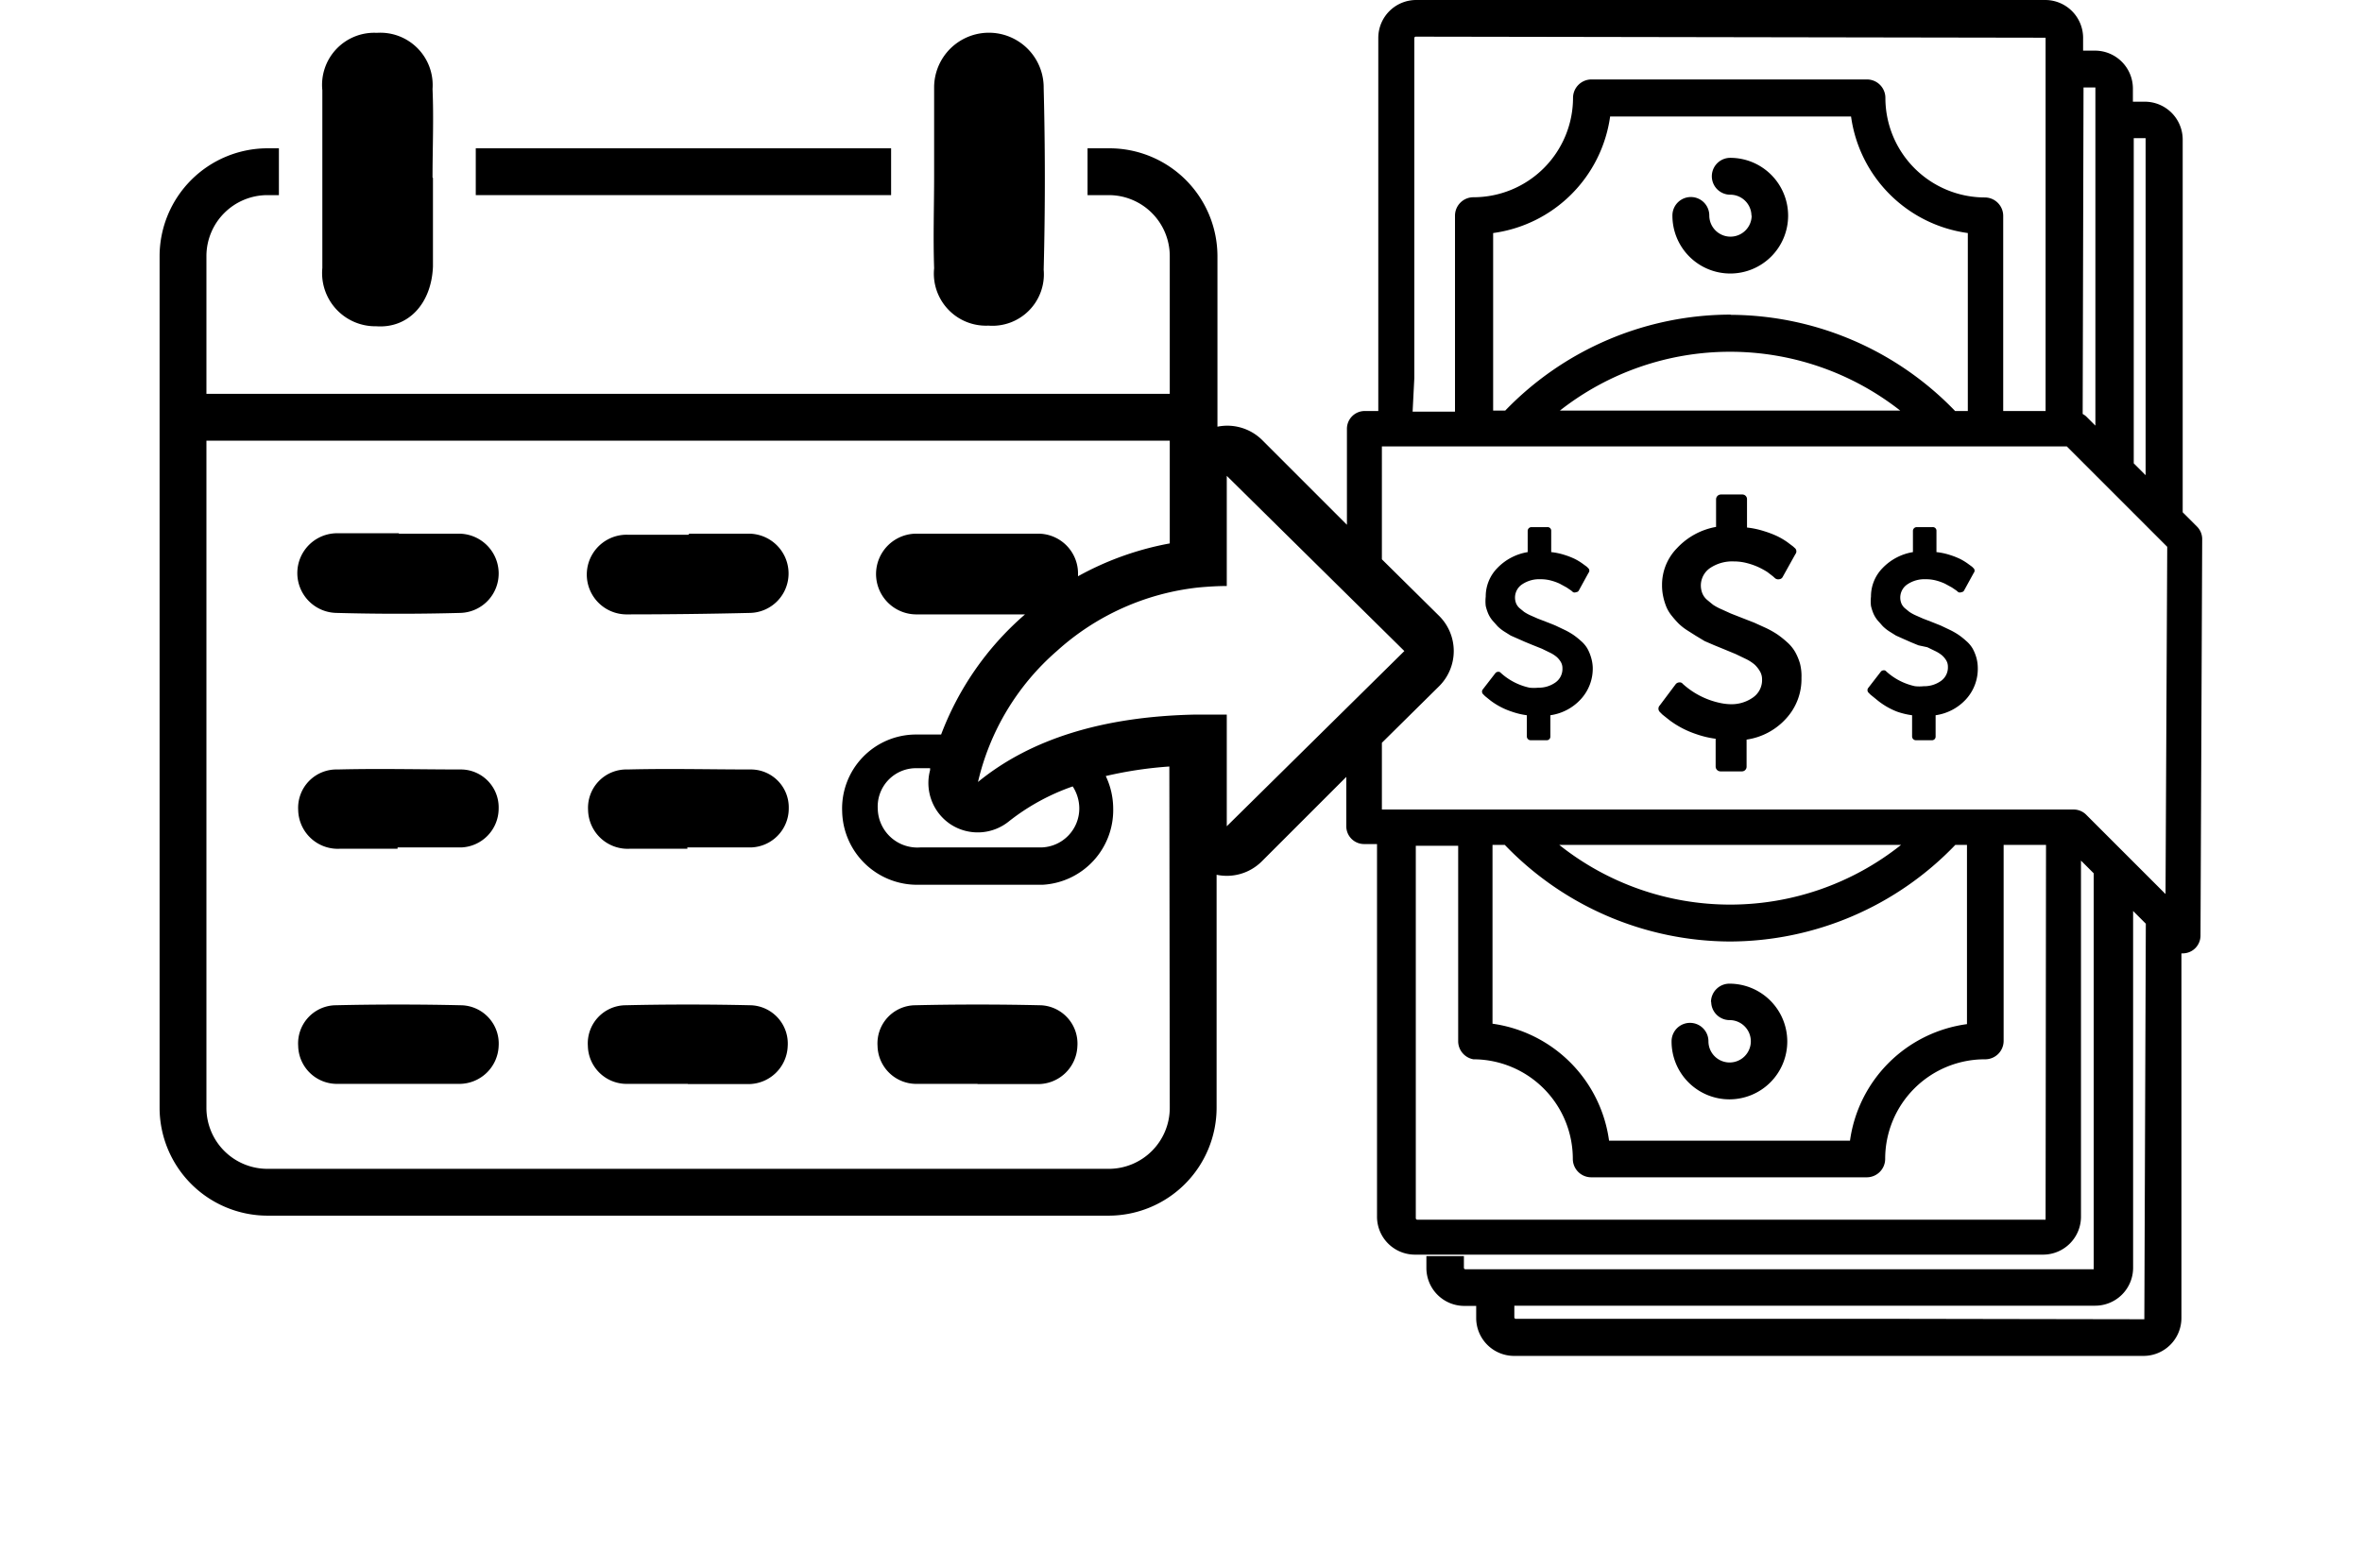 <svg xmlns="http://www.w3.org/2000/svg" preserveAspectRatio="xMidYMid" height="64" viewBox="0 0 96.4 74"><title>tour-nextdaypay</title><g id="Layer_2" data-name="Layer 2"><g id="Layer_1-2" data-name="Layer 1"><path d="M73.22,47.28a.87.87,0,0,0,.87.87,1,1,0,1,1-1,1,.87.87,0,1,0-1.74,0,2.73,2.73,0,1,0,2.73-2.72.87.87,0,0,0-.87.87"/><path d="M75.13,10.17a1,1,0,1,1-2,0,.87.87,0,0,0-1.74,0,2.73,2.73,0,1,0,2.73-2.72.87.87,0,0,0,0,1.74,1,1,0,0,1,1,1"/><path d="M77.48,32a2.75,2.75,0,0,1-.72,1.91,3.11,3.11,0,0,1-1.87,1v1.27a.22.22,0,0,1-.23.23h-1a.23.23,0,0,1-.23-.23V34.87a4.56,4.56,0,0,1-.92-.22A4.44,4.44,0,0,1,71.26,34l-.34-.27-.13-.13a.22.22,0,0,1,0-.3l.75-1a.23.23,0,0,1,.17-.09.18.18,0,0,1,.17.07h0a3.78,3.78,0,0,0,1.76.9,2.53,2.53,0,0,0,.54.06,1.75,1.75,0,0,0,1-.31,1,1,0,0,0,.44-.88.73.73,0,0,0-.11-.38,1.36,1.36,0,0,0-.24-.3,2,2,0,0,0-.42-.27l-.48-.23-.58-.24-.44-.18-.44-.19L72.48,30l-.41-.26a2.55,2.55,0,0,1-.39-.31,4.5,4.5,0,0,1-.31-.35,1.77,1.77,0,0,1-.26-.42,2.9,2.9,0,0,1-.15-.48,2.51,2.51,0,0,1-.06-.56,2.47,2.47,0,0,1,.71-1.75,3.31,3.31,0,0,1,1.84-1v-1.3a.23.23,0,0,1,.23-.23h1a.22.22,0,0,1,.23.23V24.9a4,4,0,0,1,.8.17,4.64,4.64,0,0,1,.63.24,3.48,3.48,0,0,1,.46.27l.28.21.11.1a.21.21,0,0,1,0,.27l-.59,1.06a.2.2,0,0,1-.17.12.23.23,0,0,1-.2-.05l-.1-.09L75.87,27a3.73,3.73,0,0,0-.42-.23,3.23,3.23,0,0,0-.54-.19,2.41,2.41,0,0,0-.62-.08,1.88,1.88,0,0,0-1.12.31A1,1,0,0,0,72.8,28a.81.81,0,0,0,.21.3l.29.24a2.55,2.55,0,0,0,.41.22l.44.2.51.2.59.23.55.25a4.37,4.37,0,0,1,.55.31,4.61,4.61,0,0,1,.45.36,1.87,1.87,0,0,1,.38.46,2.62,2.62,0,0,1,.23.55A2.39,2.39,0,0,1,77.48,32Z"/><path d="M85.8,31.5A2.13,2.13,0,0,1,85.25,33a2.4,2.4,0,0,1-1.44.76v1a.17.17,0,0,1-.18.18h-.75a.18.18,0,0,1-.18-.18v-1a3.52,3.52,0,0,1-.71-.17A3.43,3.43,0,0,1,81,33l-.26-.21-.1-.1a.17.17,0,0,1,0-.23l.58-.75a.17.17,0,0,1,.13-.07.14.14,0,0,1,.13.05h0a2.92,2.92,0,0,0,1.36.7,2,2,0,0,0,.41,0,1.36,1.36,0,0,0,.8-.24.78.78,0,0,0,.34-.68.57.57,0,0,0-.08-.3,1,1,0,0,0-.19-.23,1.53,1.53,0,0,0-.33-.21l-.37-.18L83,30.46l-.34-.14-.34-.15L81.94,30l-.32-.2a2,2,0,0,1-.3-.24l-.24-.27a1.37,1.37,0,0,1-.2-.32,2.24,2.24,0,0,1-.12-.37,1.94,1.94,0,0,1,0-.44,1.91,1.91,0,0,1,.55-1.35,2.56,2.56,0,0,1,1.43-.75v-1a.18.18,0,0,1,.18-.18h.75a.17.17,0,0,1,.18.18v1a3.11,3.11,0,0,1,.62.13,3.58,3.58,0,0,1,.49.19,2.69,2.69,0,0,1,.35.21l.22.16.08.08a.16.16,0,0,1,0,.21l-.45.82a.15.15,0,0,1-.13.09.18.18,0,0,1-.15,0l-.08-.07-.22-.15-.33-.18a2.5,2.5,0,0,0-.42-.15,1.86,1.86,0,0,0-.48-.06,1.45,1.45,0,0,0-.87.24.75.75,0,0,0-.29.89.63.63,0,0,0,.16.23l.22.18a2,2,0,0,0,.31.17l.34.15.39.15.45.18.42.2a3.38,3.38,0,0,1,.42.24,3.56,3.56,0,0,1,.35.28,1.45,1.45,0,0,1,.3.35,2,2,0,0,1,.18.43A1.85,1.85,0,0,1,85.8,31.5Z"/><path d="M67.63,31.5A2.13,2.13,0,0,1,67.07,33a2.4,2.4,0,0,1-1.44.76v1a.17.17,0,0,1-.18.18h-.75a.18.18,0,0,1-.18-.18v-1a3.52,3.52,0,0,1-.71-.17,3.43,3.43,0,0,1-1-.52l-.26-.21-.1-.1a.17.17,0,0,1,0-.23l.58-.75a.17.17,0,0,1,.13-.07.14.14,0,0,1,.13.05h0a2.92,2.92,0,0,0,1.36.7,2,2,0,0,0,.41,0,1.36,1.36,0,0,0,.8-.24.78.78,0,0,0,.34-.68.57.57,0,0,0-.08-.3,1,1,0,0,0-.19-.23,1.53,1.53,0,0,0-.33-.21l-.37-.18-.45-.18-.34-.14-.34-.15L63.76,30l-.32-.2a2,2,0,0,1-.3-.24l-.24-.27a1.37,1.37,0,0,1-.2-.32,2.24,2.24,0,0,1-.12-.37,1.94,1.94,0,0,1,0-.44,1.91,1.91,0,0,1,.55-1.35,2.56,2.56,0,0,1,1.43-.75v-1a.18.18,0,0,1,.18-.18h.75a.17.17,0,0,1,.18.18v1a3.11,3.11,0,0,1,.62.13,3.58,3.58,0,0,1,.49.19,2.69,2.69,0,0,1,.35.21l.22.16.08.08a.16.16,0,0,1,0,.21l-.45.82a.15.15,0,0,1-.13.09.18.18,0,0,1-.15,0l-.08-.07-.22-.15-.33-.18a2.5,2.5,0,0,0-.42-.15,1.86,1.86,0,0,0-.48-.06,1.45,1.45,0,0,0-.87.24.75.75,0,0,0-.29.89.63.63,0,0,0,.16.23l.22.18a2,2,0,0,0,.31.17l.34.15.39.15.45.18.42.2a3.38,3.38,0,0,1,.42.24,3.56,3.56,0,0,1,.35.28,1.45,1.45,0,0,1,.3.35,2,2,0,0,1,.18.43A1.85,1.85,0,0,1,67.63,31.5Z"/><rect x="14.92" y="7" width="19.6" height="2.21"/><path d="M12.9,8.39c0,1.4,0,2.8,0,4.19-.07,1.76-1.17,2.93-2.68,2.82a2.51,2.51,0,0,1-2.54-2.75c0-2.79,0-5.59,0-8.39a2.46,2.46,0,0,1,2.57-2.71A2.47,2.47,0,0,1,12.88,4.2c.06,1.4,0,2.79,0,4.19"/><path d="M36.55,8.29c0-1.4,0-2.79,0-4.19a2.58,2.58,0,0,1,5.17.06q.11,4.28,0,8.57a2.43,2.43,0,0,1-2.61,2.64,2.46,2.46,0,0,1-2.56-2.71c-.05-1.46,0-2.92,0-4.39"/><path d="M38.6,51.16c-1,0-1.91,0-2.87,0a1.83,1.83,0,0,1-1.85-1.79,1.8,1.8,0,0,1,1.72-1.92q3-.07,6,0a1.81,1.81,0,0,1,1.71,1.94,1.86,1.86,0,0,1-1.87,1.78H38.6"/><path d="M25,25.19c.94,0,1.87,0,2.81,0A1.88,1.88,0,0,1,29.68,27a1.86,1.86,0,0,1-1.8,1.93Q24.94,29,22,29a1.88,1.88,0,0,1,.08-3.76c1,0,1.91,0,2.87,0h0"/><path d="M24.91,40.06c-.9,0-1.79,0-2.69,0a1.87,1.87,0,0,1-2-1.83,1.81,1.81,0,0,1,1.86-1.91c2-.05,3.91,0,5.86,0a1.79,1.79,0,0,1,1.75,1.83A1.84,1.84,0,0,1,27.9,40c-1,0-2,0-3,0h0"/><path d="M24.93,51.16c-1,0-1.91,0-2.87,0a1.83,1.83,0,0,1-1.85-1.79,1.8,1.8,0,0,1,1.72-1.92q3-.07,6,0a1.81,1.81,0,0,1,1.71,1.94,1.86,1.86,0,0,1-1.87,1.78H24.93"/><path d="M11.29,25.19c.94,0,1.87,0,2.81,0A1.88,1.88,0,0,1,16,27a1.86,1.86,0,0,1-1.8,1.93q-2.93.08-5.86,0a1.88,1.88,0,0,1,.08-3.76c1,0,1.91,0,2.87,0h0"/><path d="M11.23,40.06c-.9,0-1.79,0-2.69,0a1.87,1.87,0,0,1-2-1.83A1.81,1.81,0,0,1,8.4,36.32c2-.05,3.91,0,5.86,0A1.79,1.79,0,0,1,16,38.17,1.84,1.84,0,0,1,14.23,40c-1,0-2,0-3,0h0"/><path d="M11.26,51.16c-1,0-1.91,0-2.87,0a1.83,1.83,0,0,1-1.85-1.79,1.8,1.8,0,0,1,1.72-1.92q3-.07,6,0A1.81,1.81,0,0,1,16,49.38a1.86,1.86,0,0,1-1.87,1.78H11.26"/><path d="M96.16,24.87l-3-3,0-15.35h.56s0,0,0,.07l0,15.89,1.75,1.75,0-17.63a1.79,1.79,0,0,0-1.79-1.8h-.56V4.19a1.79,1.79,0,0,0-1.79-1.8h-.56V1.84A1.79,1.79,0,0,0,89,0L59.31,0a1.79,1.79,0,0,0-1.8,1.79V9.25l0,10.15h-.64a.84.84,0,0,0-.84.84v4.53l-4-4a2.34,2.34,0,0,0-2.11-.63V12.09A5.1,5.1,0,0,0,44.79,7h-1V9.21h1a2.88,2.88,0,0,1,2.88,2.88v6.5H2.21v-6.5A2.88,2.88,0,0,1,5.09,9.21h.54V7H5.09A5.1,5.1,0,0,0,0,12.09v40.2a5.1,5.1,0,0,0,5.09,5.09h39.7a5.1,5.1,0,0,0,5.09-5.09v-11A2.34,2.34,0,0,0,52,40.67l4-4V39a.84.84,0,0,0,.84.84h.61l0,17.58a1.79,1.79,0,0,0,1.79,1.8H68l20.87,0a1.79,1.79,0,0,0,1.8-1.79V40.62l.6.6,0,18.62s0,.07,0,.07l-11.65,0h-18a.07.07,0,0,1-.07-.07v-.55H59.78v.55a1.79,1.79,0,0,0,1.79,1.8h.56v.55A1.79,1.79,0,0,0,63.92,64h8.82l20.87,0a1.79,1.79,0,0,0,1.8-1.79V45h.06a.84.84,0,0,0,.84-.83l.08-18.74A.84.84,0,0,0,96.16,24.87ZM90.79,4.13h.56s0,0,0,.07l0,15.89-.44-.44a.82.82,0,0,0-.16-.11ZM59.21,17.85l0-13.41V1.8a.07.07,0,0,1,.07-.07L89,1.78s0,0,0,.07l0,17.55h-2V10.19a.87.87,0,0,0-.87-.87,4.7,4.7,0,0,1-4.69-4.7.87.87,0,0,0-.87-.87l-13,0a.87.87,0,0,0-.87.87,4.7,4.7,0,0,1-4.7,4.69.87.87,0,0,0-.87.87v9.25h-2Zm14.92-3a14.8,14.8,0,0,0-10.63,4.53h-.57V11a6.45,6.45,0,0,0,5.52-5.5l11.37,0A6.44,6.44,0,0,0,85.33,11v8.4h-.6A14.79,14.79,0,0,0,74.14,14.86Zm8,4.53H66.08a13,13,0,0,1,16.06,0ZM47.67,52.29a2.88,2.88,0,0,1-2.88,2.88H5.09a2.88,2.88,0,0,1-2.88-2.88V20.8H47.67v4.85a14.21,14.21,0,0,0-4.33,1.55c0-.06,0-.12,0-.18a1.88,1.88,0,0,0-1.91-1.83c-.94,0-1.87,0-2.81,0h0c-1,0-1.91,0-2.87,0A1.88,1.88,0,0,0,35.68,29c1.72,0,3.44,0,5.16,0l-.07.06a14.07,14.07,0,0,0-3.89,5.61H35.7a3.49,3.49,0,0,0-3.49,3.62,3.54,3.54,0,0,0,3.67,3.47h2.82c1,0,2.38,0,3,0A3.53,3.53,0,0,0,45,38.15a3.6,3.6,0,0,0-.35-1.52,18.79,18.79,0,0,1,3-.45ZM37.36,38.93a2.34,2.34,0,0,0,2.73-.17,10.32,10.32,0,0,1,3-1.64,1.92,1.92,0,0,1,.31,1A1.84,1.84,0,0,1,41.57,40c-.5,0-1.69,0-2.88,0h-2.8a1.87,1.87,0,0,1-2-1.83,1.81,1.81,0,0,1,1.86-1.91h.61l0,.09A2.34,2.34,0,0,0,37.36,38.93Zm13,.07V33.73l-1.52,0q-6.5.14-10.22,3.18a11.69,11.69,0,0,1,3.72-6.18,11.85,11.85,0,0,1,6.68-3q.76-.07,1.34-.07V22.46l8.38,8.27ZM89,57.5s0,.07,0,.07l-11.65,0h-18a.07.07,0,0,1-.07-.07l0-17.58h2v9.24A.87.87,0,0,0,62,50a4.7,4.7,0,0,1,4.69,4.7.87.87,0,0,0,.87.87l13,0a.87.87,0,0,0,.87-.87A4.7,4.7,0,0,1,86.15,50a.87.87,0,0,0,.87-.87V39.88h2ZM74.09,44.44a14.79,14.79,0,0,0,10.65-4.56h.55v8.46a6.44,6.44,0,0,0-5.52,5.5l-11.37,0a6.45,6.45,0,0,0-5.5-5.52V39.88h.58A14.8,14.8,0,0,0,74.09,44.44Zm-8-4.56H82.18a12.95,12.95,0,0,1-16.13,0ZM93.66,62.2s0,.07,0,.07L82,62.25h-18a.07.07,0,0,1-.07-.07v-.55h6.53l20.87,0a1.79,1.79,0,0,0,1.8-1.79V43l.6.6Zm1-20-3.74-3.74a.84.84,0,0,0-.59-.25H57.68V35.06l2.69-2.66a2.34,2.34,0,0,0,0-3.34l-2.69-2.66V21.07H90l4.74,4.74Z"/></g></g></svg>
